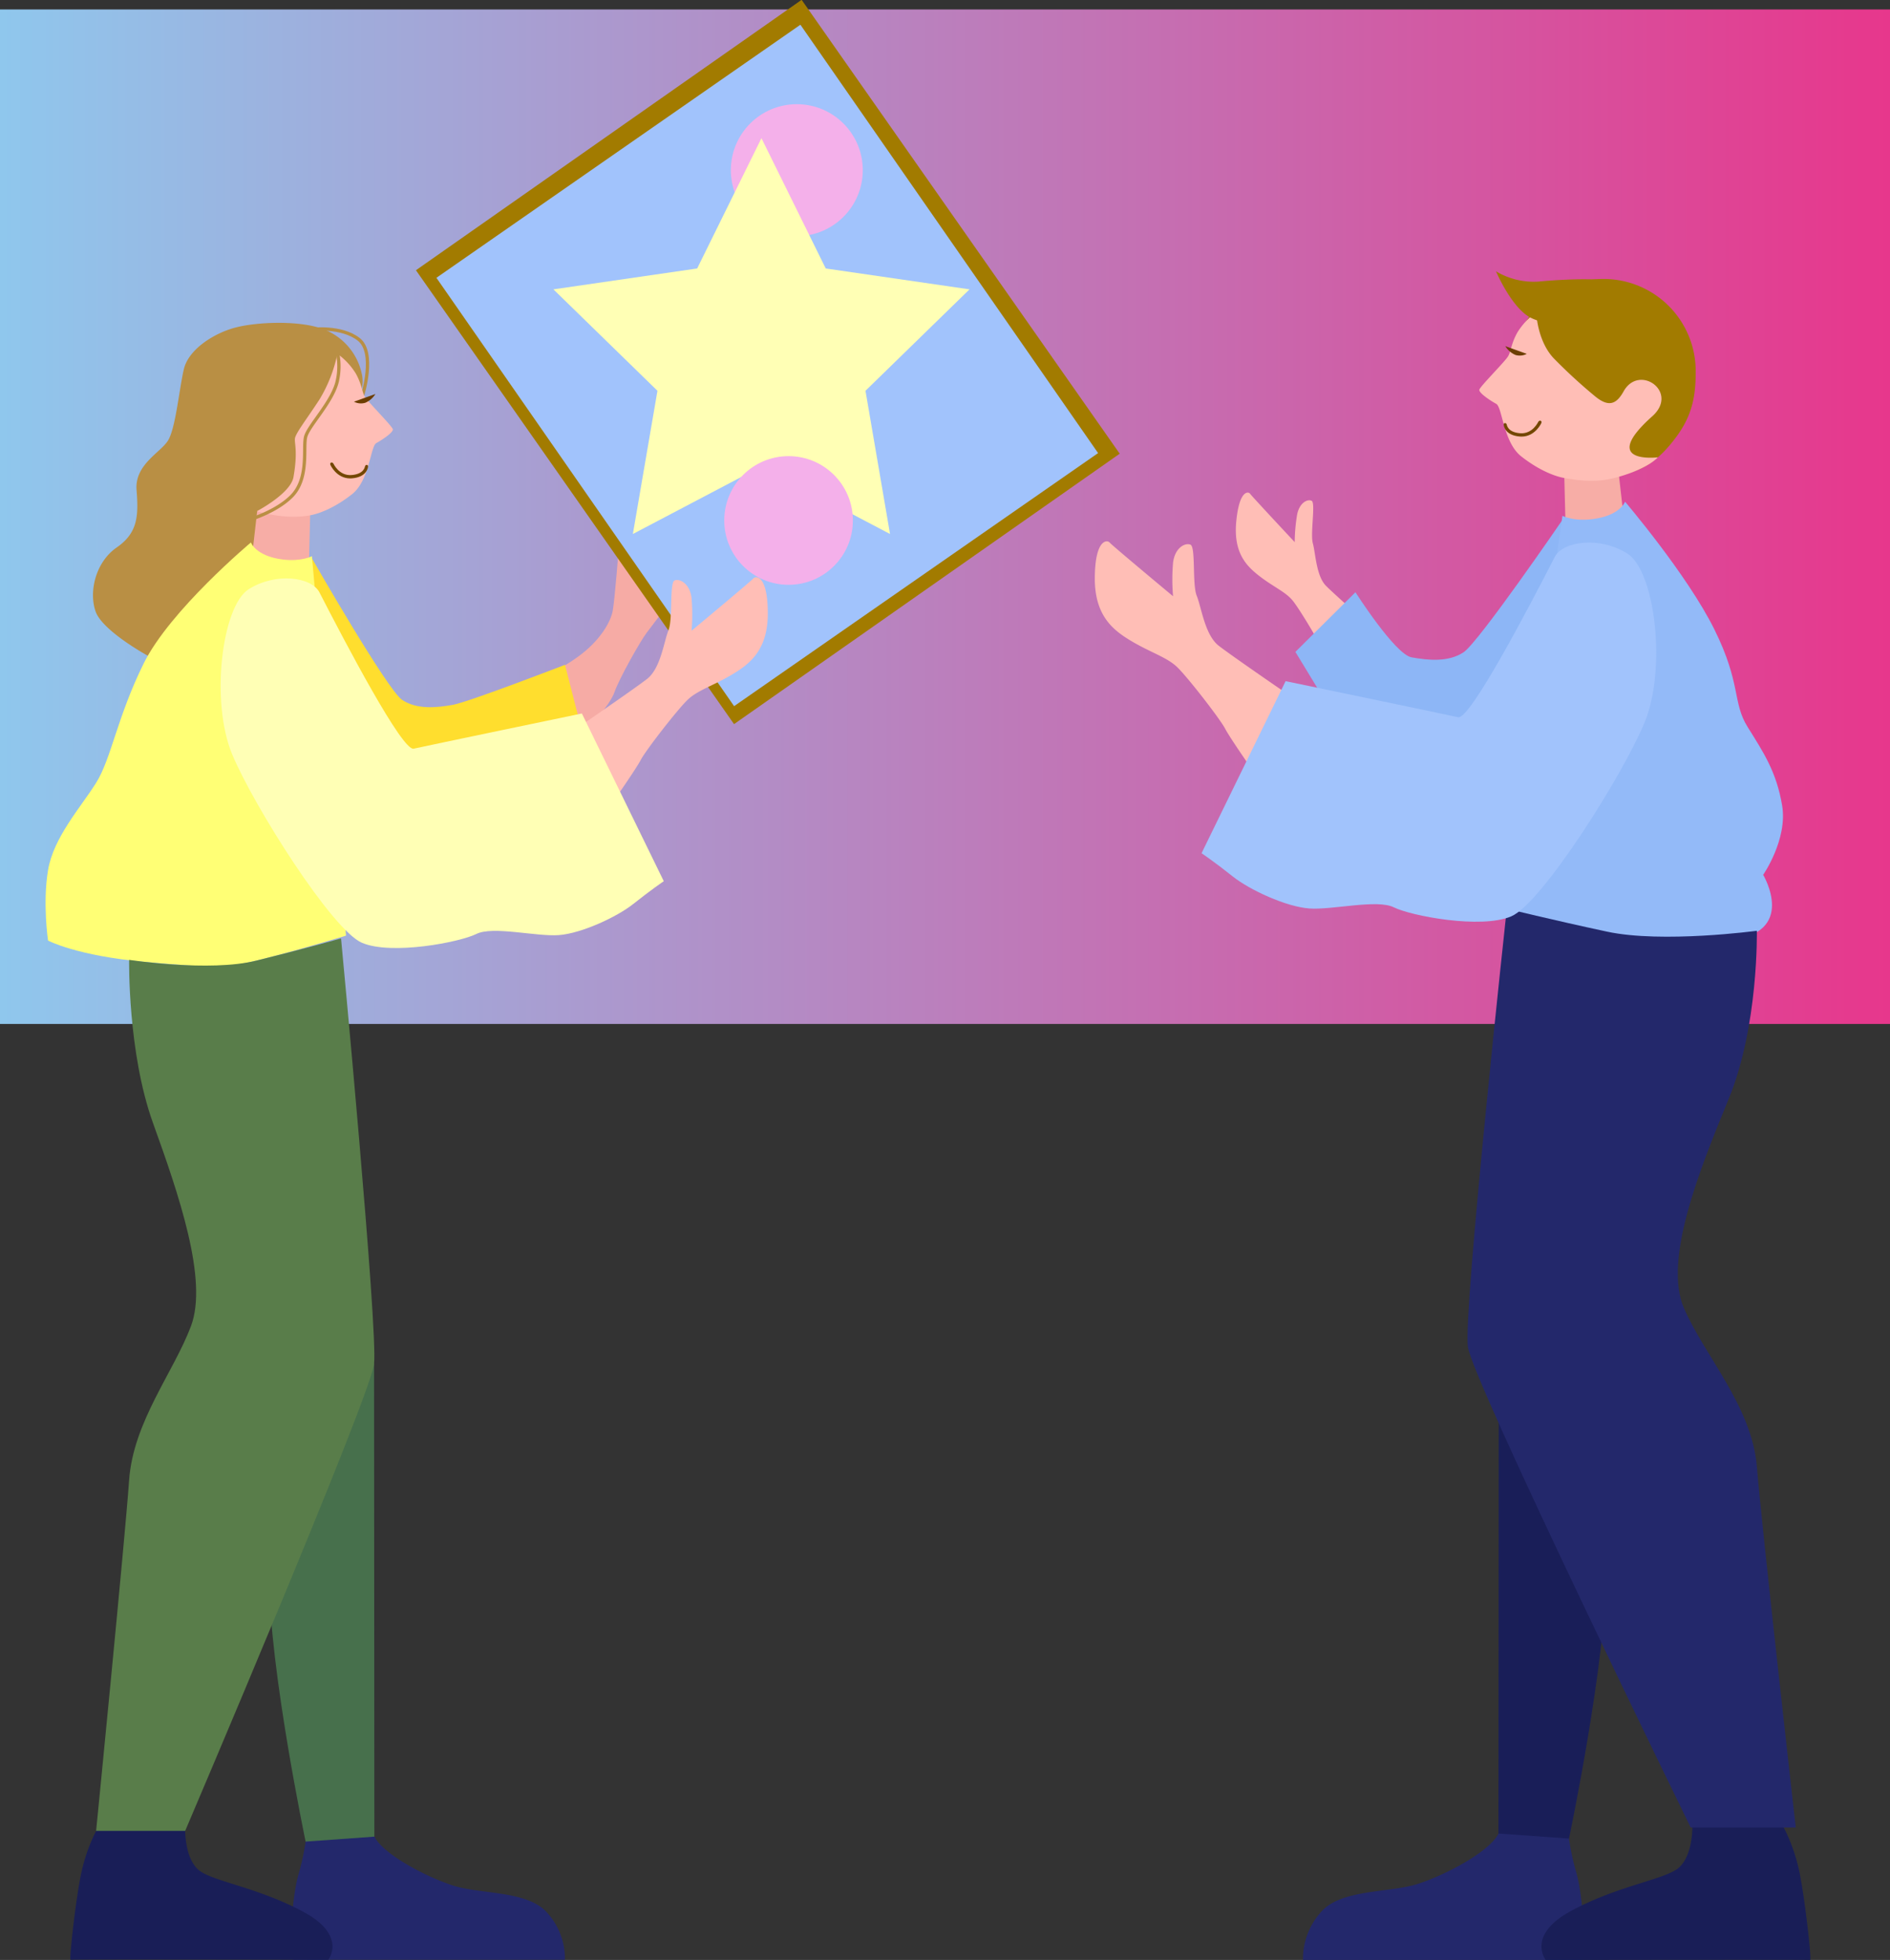 <svg id="Слой_1" data-name="Слой 1" xmlns="http://www.w3.org/2000/svg" xmlns:xlink="http://www.w3.org/1999/xlink" viewBox="0 0 572.97 594.04"><rect x="0" y="0" width="572.97" height="594.04" fill="#333333" stroke="none"/><defs><style>.cls-1{fill:url(#Безымянный_градиент_185);}.cls-2{fill:#a27b00;}.cls-3{fill:#ffbeb6;}.cls-4{fill:#f6aba5;}.cls-5{fill:#23286b;}.cls-6{fill:none;stroke:#b98f44;stroke-miterlimit:10;}.cls-7{fill:#ffde2e;}.cls-8{fill:#47704c;}.cls-9{fill:#b98f44;}.cls-10{fill:#f7ada6;}.cls-11{fill:#ffff75;}.cls-12{fill:#6d3e00;}.cls-13{fill:#191e57;}.cls-14{fill:#597d4a;}.cls-15{fill:#8db6f6;}.cls-16{fill:#191e58;}.cls-17{fill:#93baf8;}.cls-18{fill:#a1c3fc;}.cls-19{fill:#734700;}.cls-20{fill:#ffffb5;}.cls-21{fill:#f4b0ea;}</style><linearGradient id="Безымянный_градиент_185" y1="156.62" x2="572.97" y2="156.62" gradientUnits="userSpaceOnUse"><stop offset="0" stop-color="#8fc7ed"/><stop offset="1" stop-color="#e7378c"/></linearGradient></defs><title>present</title><rect class="cls-1" y="2.87" width="572.97" height="307.48"/><path class="cls-2" d="M514.06,113c0,7.11-1.1,12.78-5.58,19-4.65,6.45-10.53,11.75-18.83,11.75-15.42,0-31.42-15.33-31.42-30.75a27.92,27.92,0,1,1,55.83,0Z"/><path class="cls-3" d="M418.54,192.51S405,180.59,402,177.57s-3.18-9.95-4-12.89.88-12.24-.35-12.88-3.7.52-4.42,4.18a53.55,53.55,0,0,0-.73,8.33s-13.09-14-13.53-14.66-3.24-1.36-4.18,8.33,3.15,13.66,7.22,16.78,7.6,4.59,9.75,7.12,8.95,14,9.91,16.48,5.47,10.89,5.63,11.33S418.54,192.51,418.54,192.51Z"/><path class="cls-3" d="M392.69,212s-19-13-23.22-16.28-5.25-11.67-6.67-15.14-.25-14.87-1.92-15.51-4.74,1-5.26,5.51a59.78,59.78,0,0,0,0,10.13S337,165.22,336.39,164.43s-4.36-1.3-4.49,10.5,5.64,16.16,11.28,19.49,10.39,4.75,13.47,7.57,13.21,15.9,14.75,18.85,8.33,12.57,8.59,13.08S392.69,212,392.69,212Z"/><path class="cls-4" d="M167.77,204.54c1-2.5,1.13-.87,7.63-5.62s9.75-10.38,10.37-13.88,1.88-19.62,1.88-19.62L201.23,185s-3.08,3.94-5.21,6.81-8.34,13.94-9.75,18-8.12,11.13-8.37,11.63-10.13-7.5-10.13-7.5Z"/><path class="cls-5" d="M93.65,548.92l-1,9.25A72.26,72.26,0,0,1,90.52,568c-1.62,5.75-1.87,12.63-2.5,17.5a18.22,18.22,0,0,0,.87,8.49h82.38a20.77,20.77,0,0,0-5.37-14.24c-6-6.87-20.25-5.51-28.75-8.32s-21.06-9.55-23.66-14.8S93.65,548.92,93.65,548.92Z"/><path class="cls-6" d="M94.56,99.83s8.92-1.08,14.17,3,1.2,16.92,1.2,16.92Z"/><path class="cls-7" d="M92.65,171l2-1.62s22.76,39.75,27.26,42.75,10.5,2.37,15.37,1.5,34-12.13,34-12.13l5,19.5-19.75,15.75s-30.12.38-33.62,0S110.15,231,108.27,228s-15.62-34.12-15.62-34.12Z"/><path class="cls-8" d="M107.15,394.67l6.25,18.75.09,143.25-20.84,1.5s-11-52.5-11-79.5S107.15,394.67,107.15,394.67Z"/><path class="cls-9" d="M106.65,121.5s4-1.75,3.16-7.5A18.55,18.55,0,0,0,97.48,99.58c-7.17-2.5-19.5-2-26-.33s-14.33,6.58-15.75,12.67-2.5,18-4.83,21.66-10.09,7.25-9.5,14.92.5,12.92-6,17.42-8.5,13.5-6.42,19.41,15.83,13.42,15.83,13.42l48.52-47Z"/><polygon class="cls-10" points="77.96 154.98 76.52 167.6 87.52 172.79 93.71 168.93 94.14 151.6 77.96 154.98"/><path class="cls-3" d="M102.28,107.23a43.6,43.6,0,0,1-5.44,13.87c-4,6.13-7.31,10.32-7.44,11.88s.9,4-.43,11.62c-.88,5-11.07,10.32-11.07,10.32s8.16,2.74,16.19,1.25c2.63-.48,7.31-2.19,12.63-6.38s5.56-14.5,7.37-15.5,5.19-3.25,5-4.19-7.62-8.37-8.5-9.87-.87-3.69-2.75-7.06A20.8,20.8,0,0,0,102.28,107.23Z"/><path class="cls-11" d="M76.06,164.42s-24.5,20.5-32.5,36.66-9.83,28.84-14.41,36.17-12.92,16.5-14.59,26.5,0,21.33,0,21.33,8.71,4.65,29.69,6.49,24.07,2,36.08-1.07,24.57-6.92,24.57-6.92l-10.34-115s-3.2,1.69-8.83,1C77.56,168.58,76.06,164.42,76.06,164.42Z"/><path class="cls-12" d="M107.31,121.75a4.58,4.58,0,0,0,3.42.33,6.7,6.7,0,0,0,3.08-2.66"/><path class="cls-6" d="M73.15,158.25s9.66-2.33,15.16-7.75,3.5-14.75,4.34-18.08,7.83-10.25,9.5-16.5a20.3,20.3,0,0,0-.59-11.75L75.73,124.83Z"/><path class="cls-13" d="M31.15,551.17l-2,3.75a52,52,0,0,0-4.5,12.75C23,575.17,20.9,594.17,21.4,594s78.12,0,78.12,0,5.75-7.25-7.25-14.37-26.18-9.13-31.22-12.25-4.9-12.5-4.9-12.5S48,542.42,48,542,31.15,551.17,31.15,551.17Z"/><path class="cls-14" d="M39.15,290.92s-.5,28,7.25,49.5,16.75,47.5,11.5,61.5-17.52,29-18.76,46.75-10,106.25-10,106.25h27s56-131.25,57.25-141.5-10-129-10-129-11.5,3.25-25.75,6.75S39.15,290.92,39.15,290.92Z"/><path class="cls-5" d="M474.64,547.74l1,9.49a75.51,75.51,0,0,0,2.18,10.13c1.67,5.91,1.93,13,2.57,18a18.6,18.6,0,0,1-.9,8.71H395a21.33,21.33,0,0,1,5.52-14.61c6.16-7,20.78-5.66,29.5-8.53s21.6-9.81,24.26-15.19S474.64,547.74,474.64,547.74Z"/><path class="cls-15" d="M478.4,160.92l-4.7-3.39s-25.4,37.09-30,40.16-10.78,2.44-15.78,1.54-17-19.73-17-19.73l-18.21,18.08L408.16,223s30.91.38,34.5,0,13.08-5.9,15-9,16-35,16-35Z"/><path class="cls-16" d="M460.79,389.49l-6.42,19.23-.1,147,21.39,1.53S487,503.37,487,475.67,460.79,389.49,460.79,389.49Z"/><polygon class="cls-10" points="490.73 143.57 492.21 156.53 480.92 161.85 474.57 157.89 474.12 140.11 490.73 143.57"/><path class="cls-3" d="M465.72,94.65s.27,8.93,5.58,14.23a160,160,0,0,0,12.35,11.31c4.12,3.35,6.43,2.25,8.56-1.57,4.69-8.45,16.94.17,8.69,7.55-16.4,14.65,1.69,12.44,1.69,12.44s-2.59,3.22-11.75,5.88c-4,1.16-8.48,1.9-16.72.37-2.69-.49-7.5-2.25-12.95-6.54s-5.71-14.88-7.57-15.91-5.32-3.33-5.13-4.29,7.83-8.59,8.72-10.13.9-3.79,2.83-7.25A21.45,21.45,0,0,1,465.72,94.65Z"/><path class="cls-17" d="M492.65,152.06s18.87,22.13,27.08,38.71,5.39,22.06,10.09,29.59,8.74,13.53,10.45,23.79-5.75,21-5.75,21,10.73,17.94-10.79,19.83-29.39.7-41.72-2.47-25.2-7.09-25.2-7.09l16.86-119.08s3.29,1.73,9.07,1C491.12,156.34,492.65,152.06,492.65,152.06Z"/><path class="cls-13" d="M538.76,550.05l2,3.85A53.7,53.7,0,0,1,545.43,567c1.67,7.7,3.85,27.19,3.33,27.06s-80.15,0-80.15,0-5.9-7.44,7.44-14.75,26.86-9.36,32-12.56,5-12.83,5-12.83,8.34-12.82,8.34-13.21S538.76,550.05,538.76,550.05Z"/><path class="cls-5" d="M532.6,282.11s.59,28.82-8.55,51-19.76,48.9-13.57,63.31,20.66,29.86,22.13,48.13S544.4,553.9,544.4,553.9H512.54S446.48,418.78,445,408.22s11.8-132.8,11.8-132.8,13.56,3.34,30.37,6.95S532.6,282.11,532.6,282.11Z"/><path class="cls-2" d="M492.15,86.35l3.34.34s-5.47-3.52-29.16-1.34a22.24,22.24,0,0,1-12.81-3.12s4.19,9.87,9.56,13.5,18.19,2.75,18.19,2.75Z"/><path class="cls-12" d="M462.85,107.25a4.58,4.58,0,0,1-3.41.34,6.74,6.74,0,0,1-3.09-2.67"/><path class="cls-18" d="M493.36,167.79c8.38,5.3,12,35,5.13,51.38s-31.12,54.64-40.35,58.57-30.44-.17-35.57-2.73-18.64.85-25.65.34-18.13-5.64-23.26-9.75-9.4-7-9.4-7l25.48-52.15s47.7,9.91,52.32,10.94c3.54.79,21.19-32.79,29.28-48.59C473.82,164,485,162.49,493.36,167.79Z"/><path class="cls-19" d="M106.16,145c-4.15,0-6-4.06-6-4.11-.29-.67.53-1,.9-.4.07.11,1.73,3.8,5.55,3.49s4-2.55,4.05-2.64c.16-.62,1-.57.91.1,0,.16-.29,3.18-4.88,3.54Z"/><rect class="cls-2" x="161.38" y="25.73" width="142.79" height="168" transform="translate(-20.82 153.47) rotate(-35.03)"/><rect class="cls-18" x="165.49" y="30.56" width="134.57" height="158.33" transform="matrix(0.82, -0.57, 0.57, 0.82, -20.82, 153.47)"/><path class="cls-3" d="M173.52,221.67S192,209,196.15,205.79s5.12-11.37,6.5-14.75.25-14.5,1.87-15.12,4.63,1,5.13,5.37a58,58,0,0,1,0,9.88s18.12-15.09,18.75-15.86,4.25-1.27,4.37,10.23-5.5,15.75-11,19-10.12,4.63-13.12,7.38-12.88,15.5-14.38,18.37-8.12,12.25-8.37,12.75S173.52,221.67,173.52,221.67Z"/><path class="cls-20" d="M75.4,178.58c-8.17,5.17-11.67,34.16-5,50.08s30.33,53.26,39.33,57.09,29.67-.17,34.67-2.67,18.16.84,25,.34,17.66-5.5,22.66-9.5,9.17-6.84,9.17-6.84L176.4,216.25s-46.5,9.67-51,10.67c-3.45.76-20.66-32-28.55-47.36C94.44,174.84,83.56,173.42,75.4,178.58Z"/><path class="cls-19" d="M461.27,132.33c4.15,0,6-4.07,6-4.11.29-.68-.53-1-.9-.41-.08.11-1.73,3.8-5.55,3.5s-4-2.56-4.05-2.65c-.16-.61-1-.56-.91.1,0,.17.29,3.18,4.88,3.55Z"/><circle class="cls-21" cx="241.56" cy="51.58" r="20"/><polygon class="cls-20" points="230.84 41.88 250.33 81.37 293.92 87.7 262.38 118.44 269.82 161.85 230.84 141.36 191.86 161.85 199.31 118.44 167.77 87.7 211.35 81.37 230.84 41.88"/><circle class="cls-21" cx="239.06" cy="157.75" r="19.5"/></svg>
